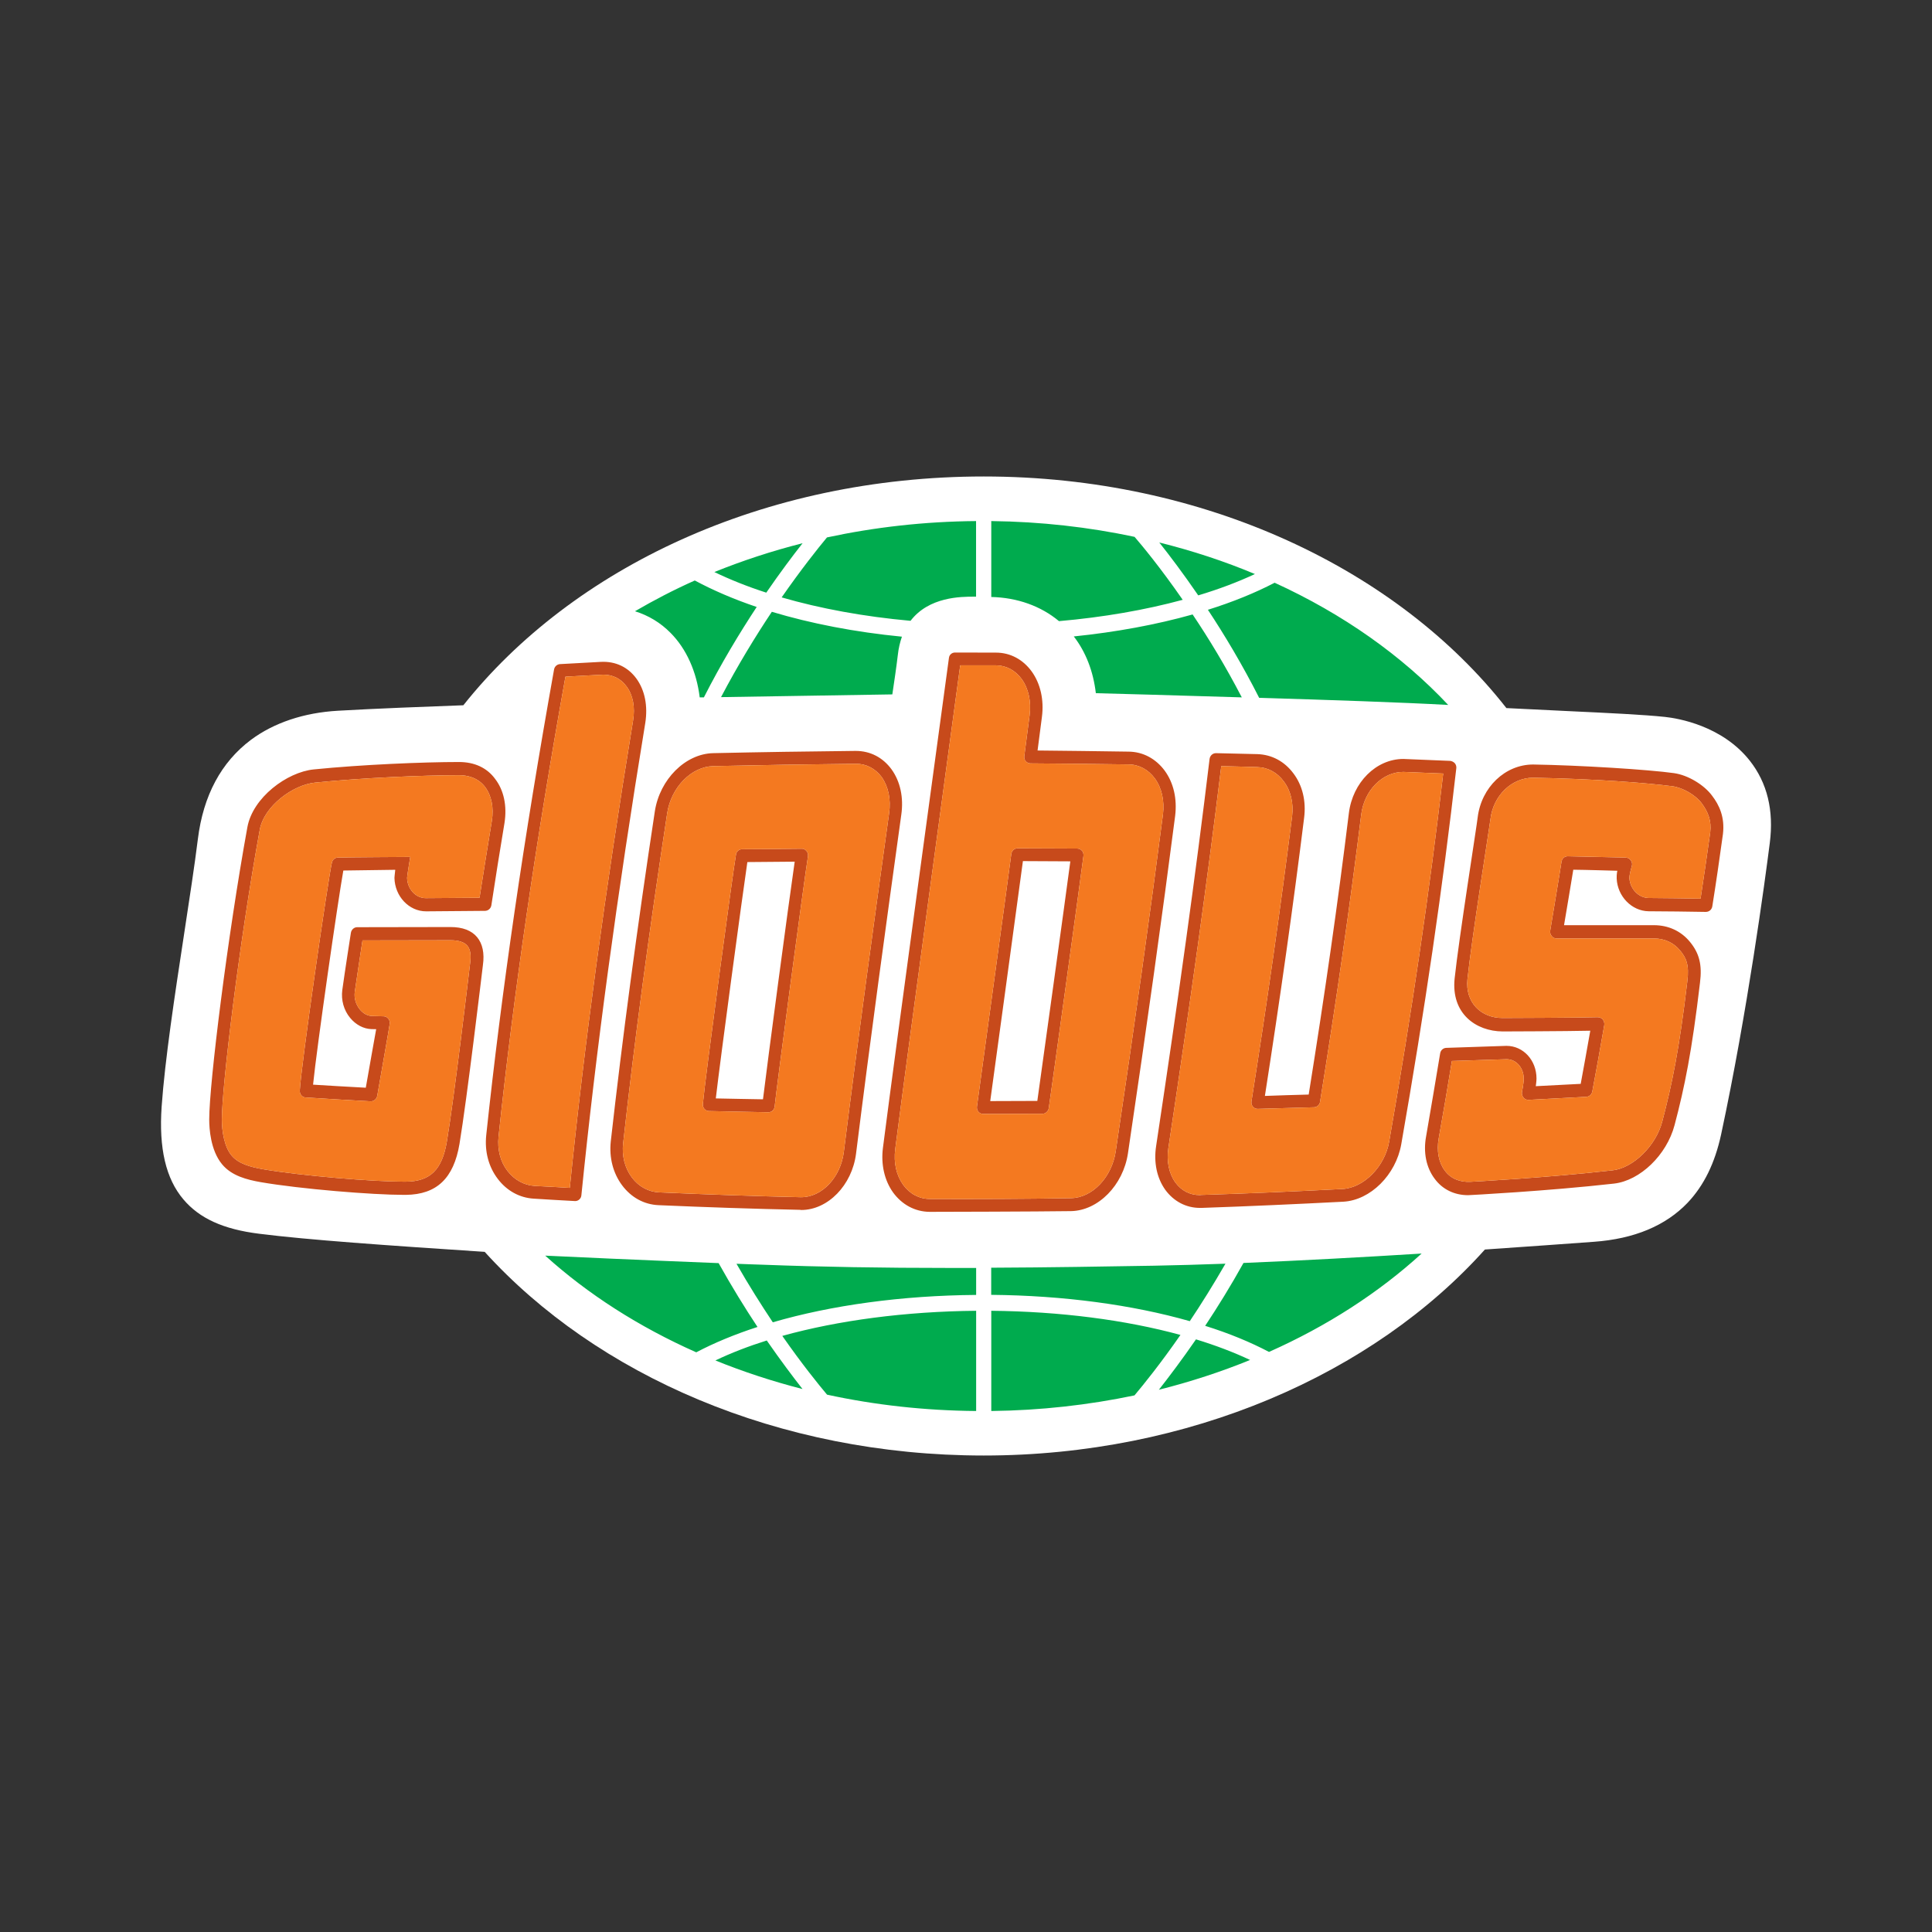 <svg xmlns="http://www.w3.org/2000/svg" width="24" height="24" viewBox="0 0 24 24" fill="none"><rect x="0" y="0" width="24" height="24" fill="#333333" stroke="none"/><rect width="24" height="24" fill="none"/>
<path d="M21.736 9.449C21.391 9.013 20.843 8.923 20.684 8.906C20.421 8.878 20.001 8.858 19.47 8.833C19.236 8.822 18.984 8.81 18.713 8.796C17.363 7.072 14.958 5.919 12.221 5.919C9.483 5.919 7.111 7.056 5.756 8.761C5.316 8.777 4.663 8.802 4.198 8.829C3.776 8.853 3.403 8.978 3.118 9.19C2.748 9.467 2.525 9.882 2.458 10.423C2.417 10.754 2.354 11.162 2.288 11.596C2.17 12.368 2.049 13.166 2.008 13.746C1.972 14.264 2.06 14.642 2.278 14.899C2.478 15.136 2.776 15.271 3.219 15.326C3.828 15.403 4.797 15.47 6.021 15.551C7.41 17.082 9.67 18.081 12.22 18.081C14.771 18.081 17.059 17.069 18.446 15.522C18.992 15.484 19.465 15.451 19.8 15.426C20.301 15.39 20.693 15.226 20.966 14.939C21.167 14.726 21.303 14.449 21.38 14.094C21.707 12.57 21.926 10.936 21.985 10.471C22.037 10.068 21.953 9.724 21.736 9.449Z" fill="white"/>
<path d="M7.906 8.43C7.802 8.288 7.649 8.213 7.465 8.222C7.295 8.232 7.125 8.241 6.954 8.25C6.92 8.253 6.89 8.279 6.883 8.315C6.507 10.415 6.231 12.309 6.04 14.103C6.019 14.305 6.07 14.496 6.184 14.645C6.296 14.793 6.456 14.88 6.63 14.89C6.8 14.901 6.972 14.911 7.142 14.92H7.147C7.184 14.92 7.219 14.889 7.222 14.849C7.403 13.055 7.663 11.136 8.016 8.98C8.049 8.769 8.011 8.575 7.906 8.43ZM7.864 8.953C7.515 11.083 7.258 12.981 7.078 14.756C6.931 14.747 6.786 14.739 6.64 14.732C6.509 14.723 6.39 14.657 6.304 14.546C6.215 14.431 6.177 14.28 6.193 14.12C6.381 12.348 6.653 10.477 7.024 8.406C7.173 8.397 7.495 8.381 7.495 8.381C7.615 8.381 7.715 8.432 7.784 8.528C7.863 8.634 7.892 8.785 7.864 8.953ZM21.267 9.883C21.174 9.756 20.975 9.629 20.794 9.604C20.483 9.56 19.622 9.506 19.045 9.497C18.698 9.497 18.402 9.779 18.356 10.155C18.346 10.252 18.123 11.657 18.07 12.154C18.024 12.591 18.335 12.811 18.666 12.813C18.666 12.813 19.449 12.811 19.755 12.804C19.72 13.008 19.665 13.306 19.636 13.464C19.45 13.474 19.263 13.484 19.078 13.493C19.078 13.493 19.087 13.431 19.087 13.398C19.087 13.171 18.923 12.992 18.714 12.992L17.965 13.017C17.927 13.019 17.896 13.047 17.89 13.086C17.834 13.427 17.775 13.77 17.716 14.114C17.678 14.317 17.718 14.505 17.822 14.643C17.919 14.775 18.067 14.847 18.237 14.847C18.249 14.847 19.226 14.796 20.05 14.703C20.374 14.666 20.704 14.348 20.802 13.977C20.927 13.505 21.017 13.064 21.118 12.207C21.146 11.985 21.11 11.843 20.993 11.7C20.883 11.566 20.725 11.493 20.546 11.493H19.429C19.443 11.408 19.529 10.903 19.544 10.804C19.688 10.805 20.091 10.817 20.091 10.817C20.091 10.817 20.081 10.856 20.083 10.914C20.093 11.135 20.27 11.317 20.479 11.32C20.716 11.321 20.951 11.324 21.191 11.328C21.235 11.327 21.265 11.297 21.271 11.258C21.317 10.97 21.361 10.667 21.403 10.361C21.428 10.152 21.358 10.001 21.267 9.883ZM21.245 10.341C21.206 10.62 21.166 10.896 21.125 11.163C20.909 11.159 20.695 11.157 20.479 11.155C20.355 11.153 20.249 11.043 20.241 10.908C20.24 10.86 20.271 10.759 20.271 10.759C20.278 10.735 20.275 10.709 20.259 10.688C20.245 10.666 20.22 10.655 20.197 10.653C20.197 10.653 19.645 10.64 19.477 10.637C19.434 10.636 19.403 10.666 19.397 10.708C19.386 10.79 19.272 11.468 19.257 11.563C19.253 11.585 19.261 11.611 19.276 11.628C19.29 11.648 19.313 11.658 19.336 11.658H20.546C20.677 11.658 20.792 11.71 20.871 11.808C20.949 11.9 20.985 11.989 20.961 12.187C20.861 13.035 20.771 13.468 20.649 13.933C20.57 14.235 20.288 14.509 20.034 14.538C19.214 14.632 18.264 14.681 18.264 14.681C18.132 14.687 18.02 14.64 17.948 14.542C17.872 14.441 17.844 14.298 17.872 14.142C17.93 13.82 17.984 13.5 18.036 13.18C18.26 13.173 18.484 13.165 18.715 13.158C18.835 13.158 18.928 13.264 18.928 13.398C18.93 13.45 18.906 13.568 18.906 13.568C18.903 13.593 18.91 13.617 18.927 13.637C18.941 13.654 18.965 13.665 18.989 13.663C19.23 13.651 19.467 13.638 19.707 13.625C19.742 13.623 19.773 13.596 19.78 13.559C19.808 13.415 19.892 12.951 19.929 12.733C19.932 12.708 19.926 12.683 19.91 12.664C19.894 12.646 19.872 12.636 19.847 12.636C19.634 12.643 18.666 12.646 18.666 12.646C18.396 12.646 18.2 12.453 18.229 12.165C18.28 11.674 18.503 10.274 18.515 10.174C18.55 9.882 18.779 9.661 19.046 9.661C19.826 9.676 20.456 9.725 20.775 9.767C20.906 9.784 21.066 9.879 21.138 9.977C21.221 10.088 21.262 10.198 21.245 10.341ZM18.072 9.481C18.058 9.465 18.036 9.455 18.017 9.452L17.433 9.428C17.095 9.428 16.803 9.719 16.756 10.102C16.62 11.213 16.456 12.356 16.257 13.597C16.076 13.602 15.893 13.607 15.713 13.614C15.904 12.388 16.064 11.257 16.2 10.161C16.227 9.952 16.18 9.756 16.067 9.607C15.956 9.458 15.799 9.374 15.62 9.368C15.448 9.365 15.277 9.359 15.105 9.356C15.065 9.356 15.032 9.386 15.026 9.426C14.854 10.855 14.641 12.384 14.362 14.235C14.33 14.441 14.371 14.634 14.476 14.781C14.581 14.924 14.734 15.005 14.906 15.005H14.927C15.513 14.985 16.105 14.958 16.688 14.928C17.024 14.909 17.34 14.595 17.407 14.214C17.699 12.547 17.923 11.019 18.091 9.541C18.093 9.519 18.086 9.497 18.072 9.481ZM17.256 14.186C17.201 14.493 16.942 14.755 16.679 14.77C16.098 14.8 15.506 14.826 14.921 14.844L14.906 14.846C14.78 14.846 14.675 14.791 14.599 14.687C14.52 14.575 14.489 14.423 14.514 14.26C14.789 12.438 14.999 10.928 15.171 9.517C15.32 9.521 15.468 9.524 15.617 9.529C15.748 9.532 15.866 9.595 15.947 9.706C16.034 9.82 16.071 9.975 16.051 10.141C15.909 11.264 15.745 12.423 15.546 13.683C15.543 13.706 15.549 13.731 15.564 13.747C15.579 13.767 15.602 13.775 15.623 13.775C15.858 13.768 16.092 13.762 16.325 13.755C16.361 13.753 16.393 13.725 16.398 13.688C16.602 12.421 16.769 11.255 16.909 10.122C16.946 9.818 17.172 9.589 17.433 9.589L17.928 9.609C17.761 11.056 17.541 12.555 17.256 14.186ZM5.293 11.321L6.026 11.315C6.065 11.314 6.098 11.285 6.104 11.245C6.155 10.908 6.21 10.566 6.267 10.223C6.3 10.012 6.26 9.817 6.15 9.675C6.049 9.537 5.893 9.466 5.703 9.466C5.256 9.466 4.493 9.498 3.897 9.558C3.564 9.592 3.14 9.907 3.073 10.276C2.829 11.617 2.599 13.459 2.599 13.907C2.599 14.015 2.614 14.287 2.757 14.461C2.876 14.607 3.068 14.655 3.238 14.685C3.735 14.771 4.631 14.843 5.015 14.843H5.044C5.425 14.838 5.636 14.638 5.708 14.21C5.802 13.645 5.984 12.111 5.999 11.988C6.02 11.84 5.994 11.723 5.927 11.642C5.858 11.559 5.747 11.516 5.596 11.516L4.437 11.518C4.399 11.518 4.366 11.547 4.359 11.587C4.359 11.587 4.283 12.073 4.252 12.299C4.236 12.422 4.27 12.549 4.35 12.645C4.42 12.73 4.516 12.781 4.615 12.784L4.673 12.785C4.66 12.863 4.575 13.326 4.544 13.512C4.413 13.506 3.968 13.479 3.889 13.474C3.935 13.014 4.197 11.197 4.265 10.814C4.384 10.813 4.824 10.807 4.91 10.805C4.903 10.858 4.9 10.906 4.9 10.906C4.905 11.134 5.08 11.321 5.293 11.321ZM4.198 10.653C4.162 10.653 4.132 10.678 4.123 10.715C4.078 10.903 3.737 13.261 3.724 13.549C3.722 13.594 3.755 13.633 3.798 13.633C3.899 13.64 4.454 13.674 4.604 13.681C4.644 13.682 4.678 13.654 4.686 13.614C4.725 13.386 4.825 12.829 4.841 12.719C4.845 12.694 4.838 12.672 4.824 12.654C4.809 12.636 4.789 12.625 4.766 12.625L4.619 12.621C4.565 12.619 4.51 12.59 4.469 12.538C4.42 12.478 4.397 12.398 4.407 12.322C4.439 12.101 4.47 11.9 4.503 11.682L5.597 11.68C5.698 11.68 5.769 11.704 5.806 11.749C5.843 11.793 5.854 11.866 5.84 11.965C5.825 12.092 5.645 13.621 5.551 14.181C5.492 14.532 5.344 14.677 5.041 14.679H5.014C4.636 14.679 3.754 14.608 3.264 14.524C3.113 14.497 2.962 14.458 2.876 14.353C2.787 14.247 2.756 14.053 2.756 13.908C2.756 13.507 2.967 11.735 3.227 10.306C3.282 10.011 3.64 9.75 3.912 9.722C4.501 9.662 5.258 9.63 5.703 9.63C5.8 9.63 5.935 9.656 6.026 9.776C6.106 9.883 6.136 10.032 6.11 10.197C6.058 10.516 6.006 10.835 5.957 11.152L5.289 11.157C5.164 11.157 5.06 11.044 5.057 10.904C5.057 10.882 5.096 10.645 5.096 10.645C5.096 10.645 4.335 10.649 4.198 10.653ZM9.962 10.543C9.713 10.547 9.466 10.547 9.218 10.549C9.181 10.549 9.149 10.577 9.143 10.614C9.105 10.825 8.759 13.404 8.731 13.715C8.729 13.736 8.736 13.758 8.749 13.774C8.764 13.791 8.784 13.802 8.805 13.802C9.052 13.807 9.299 13.813 9.546 13.817C9.585 13.817 9.619 13.786 9.623 13.745C9.643 13.538 9.986 10.954 10.037 10.637C10.041 10.613 10.034 10.591 10.019 10.572C10.004 10.554 9.983 10.542 9.962 10.543ZM9.478 13.656C9.282 13.652 9.087 13.65 8.892 13.645C8.95 13.145 9.222 11.128 9.284 10.709C9.48 10.707 9.676 10.705 9.872 10.704C9.796 11.225 9.531 13.216 9.478 13.656ZM11.075 9.557C10.967 9.41 10.812 9.328 10.629 9.328C10.042 9.334 9.444 9.343 8.857 9.356C8.513 9.365 8.197 9.681 8.135 10.076C7.911 11.554 7.732 12.896 7.587 14.181C7.566 14.382 7.616 14.573 7.727 14.723C7.841 14.876 8.001 14.963 8.18 14.971C8.777 14.997 9.368 15.017 9.94 15.029L9.953 15.031C10.284 15.031 10.584 14.724 10.634 14.332C10.814 12.891 11.011 11.457 11.196 10.122C11.227 9.909 11.184 9.708 11.075 9.557ZM11.045 10.101C10.86 11.435 10.663 12.87 10.482 14.312C10.442 14.627 10.211 14.872 9.953 14.872H9.943C9.373 14.859 8.781 14.838 8.187 14.812C8.055 14.806 7.934 14.74 7.849 14.627C7.761 14.509 7.723 14.358 7.741 14.201C7.883 12.918 8.063 11.577 8.288 10.102C8.337 9.78 8.589 9.523 8.86 9.517C9.448 9.504 10.044 9.494 10.635 9.488C10.761 9.488 10.874 9.547 10.953 9.653C11.036 9.772 11.069 9.929 11.045 10.101ZM14.468 9.573C14.357 9.424 14.199 9.339 14.021 9.337C13.643 9.331 13.267 9.327 12.889 9.323C12.904 9.211 12.943 8.907 12.943 8.907C12.971 8.695 12.925 8.492 12.816 8.341C12.707 8.191 12.549 8.107 12.373 8.107C12.253 8.106 11.862 8.106 11.862 8.106C11.825 8.106 11.792 8.134 11.788 8.173C11.698 8.836 11.144 12.89 10.968 14.26C10.942 14.466 10.987 14.663 11.094 14.813C11.206 14.966 11.367 15.052 11.547 15.054C11.691 15.054 12.871 15.051 13.304 15.045C13.642 15.039 13.953 14.724 14.012 14.326C14.252 12.709 14.438 11.377 14.598 10.136C14.624 9.925 14.58 9.726 14.468 9.573ZM14.447 10.115C14.287 11.356 14.101 12.686 13.86 14.302C13.812 14.626 13.568 14.881 13.303 14.884C12.73 14.894 12.135 14.896 11.549 14.894C11.417 14.893 11.3 14.83 11.219 14.718C11.135 14.6 11.099 14.446 11.121 14.273C11.296 12.91 11.843 8.904 11.928 8.265H12.372C12.499 8.266 12.614 8.327 12.693 8.437C12.777 8.554 12.812 8.714 12.79 8.886C12.79 8.886 12.742 9.25 12.724 9.394C12.721 9.415 12.727 9.439 12.742 9.456C12.757 9.473 12.777 9.483 12.8 9.483C13.206 9.486 13.612 9.49 14.02 9.496C14.149 9.497 14.265 9.56 14.346 9.67C14.432 9.788 14.467 9.946 14.447 10.115ZM13.383 10.541C13.383 10.541 12.852 10.538 12.639 10.538C12.602 10.538 12.569 10.568 12.563 10.607C12.546 10.748 12.136 13.747 12.136 13.747C12.133 13.77 12.14 13.793 12.154 13.811C12.169 13.827 12.189 13.838 12.212 13.838C12.458 13.838 12.706 13.837 12.952 13.836C12.989 13.834 13.021 13.806 13.028 13.767C13.056 13.584 13.42 10.941 13.459 10.632C13.461 10.608 13.456 10.584 13.441 10.568C13.426 10.552 13.406 10.541 13.383 10.541ZM12.886 13.676C12.691 13.677 12.497 13.678 12.301 13.678C12.301 13.678 12.667 11.003 12.707 10.697C12.897 10.698 13.296 10.7 13.296 10.7C13.228 11.215 12.945 13.253 12.886 13.676Z" fill="#C74A1B"/>
<path d="M7.864 8.953C7.515 11.083 7.258 12.981 7.078 14.756C6.931 14.747 6.786 14.739 6.64 14.732C6.509 14.723 6.39 14.657 6.304 14.546C6.215 14.431 6.177 14.28 6.193 14.12C6.381 12.348 6.653 10.477 7.024 8.406C7.173 8.397 7.495 8.381 7.495 8.381C7.615 8.381 7.715 8.432 7.784 8.528C7.863 8.634 7.892 8.785 7.864 8.953ZM21.245 10.341C21.206 10.62 21.166 10.896 21.125 11.163C20.909 11.159 20.695 11.157 20.479 11.155C20.355 11.153 20.249 11.043 20.241 10.908C20.24 10.86 20.271 10.759 20.271 10.759C20.278 10.735 20.275 10.709 20.259 10.688C20.245 10.666 20.22 10.655 20.197 10.653C20.197 10.653 19.645 10.64 19.477 10.637C19.434 10.636 19.403 10.666 19.397 10.708C19.386 10.79 19.272 11.468 19.257 11.563C19.253 11.585 19.261 11.611 19.276 11.628C19.29 11.648 19.313 11.658 19.336 11.658H20.546C20.677 11.658 20.792 11.71 20.871 11.808C20.949 11.9 20.985 11.989 20.961 12.187C20.861 13.035 20.771 13.468 20.649 13.933C20.57 14.235 20.288 14.509 20.034 14.538C19.214 14.632 18.264 14.681 18.264 14.681C18.132 14.687 18.02 14.64 17.948 14.542C17.872 14.441 17.844 14.298 17.872 14.142C17.93 13.82 17.984 13.5 18.036 13.18C18.26 13.173 18.484 13.165 18.715 13.158C18.835 13.158 18.928 13.264 18.928 13.398C18.93 13.45 18.906 13.568 18.906 13.568C18.903 13.593 18.91 13.617 18.927 13.637C18.941 13.654 18.965 13.665 18.989 13.663C19.23 13.651 19.467 13.638 19.707 13.625C19.742 13.623 19.773 13.596 19.78 13.559C19.808 13.415 19.892 12.951 19.929 12.733C19.932 12.708 19.926 12.683 19.91 12.664C19.894 12.646 19.872 12.636 19.847 12.636C19.634 12.643 18.666 12.646 18.666 12.646C18.396 12.646 18.2 12.453 18.229 12.165C18.28 11.674 18.503 10.274 18.515 10.174C18.55 9.882 18.779 9.661 19.046 9.661C19.826 9.676 20.456 9.725 20.775 9.767C20.906 9.784 21.066 9.879 21.138 9.977C21.221 10.088 21.262 10.198 21.245 10.341ZM17.256 14.186C17.201 14.493 16.942 14.755 16.679 14.77C16.098 14.8 15.506 14.826 14.921 14.844L14.906 14.846C14.78 14.846 14.675 14.791 14.599 14.687C14.52 14.575 14.489 14.423 14.514 14.26C14.789 12.438 14.999 10.928 15.171 9.517C15.32 9.521 15.468 9.524 15.617 9.529C15.748 9.532 15.866 9.595 15.947 9.706C16.034 9.82 16.071 9.975 16.051 10.141C15.909 11.264 15.745 12.423 15.546 13.683C15.543 13.706 15.549 13.731 15.564 13.747C15.579 13.767 15.602 13.775 15.623 13.775C15.858 13.768 16.092 13.762 16.325 13.755C16.361 13.753 16.393 13.725 16.398 13.688C16.602 12.421 16.769 11.255 16.909 10.122C16.946 9.818 17.172 9.589 17.433 9.589L17.928 9.609C17.761 11.056 17.541 12.555 17.256 14.186ZM4.198 10.653C4.162 10.653 4.132 10.678 4.123 10.715C4.078 10.903 3.737 13.261 3.724 13.549C3.722 13.594 3.755 13.633 3.798 13.633C3.899 13.64 4.454 13.674 4.604 13.681C4.644 13.682 4.678 13.654 4.686 13.614C4.725 13.386 4.825 12.829 4.841 12.719C4.845 12.694 4.838 12.672 4.824 12.654C4.809 12.636 4.789 12.625 4.766 12.625L4.619 12.621C4.565 12.619 4.51 12.59 4.469 12.538C4.42 12.478 4.397 12.398 4.407 12.322C4.439 12.101 4.47 11.9 4.503 11.682L5.597 11.68C5.698 11.68 5.769 11.704 5.806 11.749C5.843 11.793 5.854 11.866 5.84 11.965C5.825 12.092 5.645 13.621 5.551 14.181C5.492 14.532 5.344 14.677 5.041 14.679H5.014C4.636 14.679 3.754 14.608 3.264 14.524C3.113 14.497 2.962 14.458 2.876 14.353C2.787 14.247 2.756 14.053 2.756 13.908C2.756 13.507 2.967 11.735 3.227 10.306C3.282 10.011 3.64 9.75 3.912 9.722C4.501 9.662 5.258 9.63 5.703 9.63C5.8 9.63 5.935 9.656 6.026 9.776C6.106 9.883 6.136 10.032 6.11 10.197C6.058 10.516 6.006 10.835 5.957 11.152L5.289 11.157C5.164 11.157 5.06 11.044 5.057 10.904C5.057 10.882 5.096 10.645 5.096 10.645C5.096 10.645 4.335 10.649 4.198 10.653ZM9.962 10.543C9.713 10.547 9.466 10.547 9.218 10.549C9.181 10.549 9.149 10.577 9.143 10.614C9.105 10.825 8.759 13.404 8.731 13.715C8.729 13.736 8.736 13.758 8.749 13.774C8.764 13.791 8.784 13.802 8.805 13.802C9.052 13.807 9.299 13.813 9.546 13.817L9.547 13.817C9.586 13.817 9.619 13.786 9.623 13.745C9.643 13.538 9.986 10.954 10.037 10.637C10.041 10.613 10.034 10.591 10.019 10.572C10.004 10.554 9.983 10.542 9.962 10.543ZM11.045 10.101C10.86 11.435 10.663 12.87 10.482 14.312C10.442 14.627 10.211 14.872 9.953 14.872H9.943C9.373 14.859 8.781 14.838 8.187 14.812C8.055 14.806 7.934 14.74 7.849 14.627C7.761 14.509 7.723 14.358 7.741 14.201C7.883 12.918 8.063 11.577 8.288 10.102C8.337 9.78 8.589 9.523 8.86 9.517C9.448 9.504 10.044 9.494 10.635 9.488C10.761 9.488 10.874 9.547 10.953 9.653C11.036 9.772 11.069 9.929 11.045 10.101ZM14.447 10.115C14.287 11.356 14.101 12.686 13.86 14.302C13.812 14.626 13.568 14.881 13.303 14.884C12.73 14.894 12.135 14.896 11.549 14.894C11.417 14.893 11.3 14.83 11.219 14.718C11.135 14.6 11.099 14.446 11.121 14.273C11.296 12.91 11.843 8.904 11.928 8.265H12.372C12.499 8.266 12.614 8.327 12.693 8.437C12.777 8.554 12.812 8.714 12.79 8.886C12.79 8.886 12.742 9.25 12.724 9.394C12.721 9.415 12.727 9.439 12.742 9.456C12.757 9.473 12.777 9.483 12.8 9.483C13.206 9.486 13.612 9.49 14.02 9.496C14.149 9.497 14.265 9.56 14.346 9.67C14.432 9.788 14.467 9.946 14.447 10.115ZM13.383 10.541C13.383 10.541 12.852 10.538 12.639 10.538C12.602 10.538 12.569 10.568 12.563 10.607C12.546 10.748 12.136 13.747 12.136 13.747C12.133 13.77 12.14 13.793 12.154 13.811C12.169 13.827 12.189 13.838 12.212 13.838C12.458 13.838 12.706 13.837 12.952 13.836C12.989 13.834 13.021 13.806 13.028 13.767C13.056 13.584 13.42 10.941 13.459 10.632C13.461 10.608 13.456 10.584 13.441 10.568C13.426 10.552 13.407 10.542 13.384 10.542L13.383 10.541Z" fill="#F47920"/>
<path d="M9.97 6.748C9.59 6.844 9.223 6.965 8.874 7.106C9.069 7.2 9.286 7.287 9.519 7.362C9.691 7.112 9.847 6.904 9.97 6.748ZM15.589 7.131C15.213 6.973 14.815 6.842 14.401 6.739C14.526 6.896 14.695 7.119 14.885 7.396C15.142 7.319 15.377 7.23 15.589 7.131ZM14.692 7.451C14.415 7.051 14.187 6.777 14.094 6.669C13.526 6.548 12.93 6.48 12.314 6.473V7.416C12.636 7.423 12.93 7.528 13.155 7.716C13.706 7.668 14.228 7.577 14.692 7.451ZM9.71 7.421C10.189 7.56 10.732 7.66 11.311 7.712C11.54 7.412 11.94 7.412 12.099 7.412H12.125V6.473C11.484 6.478 10.864 6.549 10.273 6.676C10.155 6.818 9.95 7.076 9.71 7.421ZM11.085 8.625C11.106 8.483 11.135 8.291 11.153 8.137C11.162 8.052 11.181 7.976 11.204 7.909C10.62 7.852 10.073 7.746 9.588 7.6C9.386 7.903 9.167 8.26 8.957 8.66C9.585 8.651 10.648 8.632 11.086 8.626L11.085 8.625ZM15.223 15.698C14.915 15.709 14.617 15.718 14.338 15.723C13.73 15.733 13.034 15.745 12.313 15.748V16.085C13.213 16.093 14.068 16.209 14.78 16.412C14.922 16.2 15.072 15.96 15.223 15.698ZM13.339 7.906C13.488 8.099 13.581 8.338 13.613 8.611C13.773 8.616 14.013 8.622 14.274 8.629C14.606 8.639 15.005 8.65 15.426 8.663C15.224 8.274 15.012 7.926 14.815 7.633C14.367 7.759 13.867 7.852 13.339 7.906ZM15.642 8.669C16.499 8.694 17.407 8.725 17.99 8.757C17.415 8.144 16.681 7.626 15.834 7.239C15.59 7.366 15.312 7.479 15.005 7.575C15.212 7.888 15.433 8.257 15.642 8.669ZM14.396 17.264C14.79 17.165 15.169 17.041 15.529 16.894C15.328 16.799 15.102 16.713 14.857 16.638C14.679 16.896 14.519 17.107 14.396 17.264ZM8.692 8.663C8.709 8.663 8.726 8.663 8.744 8.663C8.959 8.24 9.188 7.862 9.4 7.54C9.116 7.444 8.858 7.333 8.631 7.211C8.371 7.327 8.125 7.455 7.888 7.593C8.057 7.646 8.206 7.736 8.33 7.862C8.527 8.06 8.653 8.344 8.692 8.663ZM14.971 16.47C15.266 16.562 15.532 16.672 15.764 16.794C16.484 16.474 17.126 16.059 17.66 15.572C16.95 15.616 16.177 15.659 15.447 15.689C15.288 15.975 15.125 16.238 14.971 16.47ZM9.482 15.711C9.369 15.707 9.258 15.704 9.149 15.699C9.302 15.967 9.457 16.211 9.6 16.426C10.327 16.214 11.204 16.093 12.126 16.086V15.751H11.815C10.959 15.751 10.195 15.738 9.482 15.711ZM12.314 16.283V17.528C12.929 17.521 13.525 17.453 14.093 17.334C14.204 17.202 14.414 16.943 14.664 16.583C13.983 16.397 13.17 16.291 12.314 16.283ZM8.927 15.691C7.893 15.65 7.077 15.613 6.773 15.598C7.303 16.077 7.937 16.483 8.649 16.799C8.871 16.682 9.129 16.575 9.41 16.484C9.255 16.25 9.09 15.983 8.927 15.691ZM8.887 16.9C9.232 17.04 9.594 17.159 9.969 17.255C9.85 17.103 9.697 16.9 9.525 16.652C9.293 16.725 9.079 16.808 8.887 16.9ZM10.274 17.325C10.864 17.453 11.485 17.523 12.126 17.528V16.283C11.248 16.291 10.413 16.402 9.718 16.595C9.963 16.946 10.168 17.199 10.274 17.325Z" fill="#00AB4E"/>
</svg>
